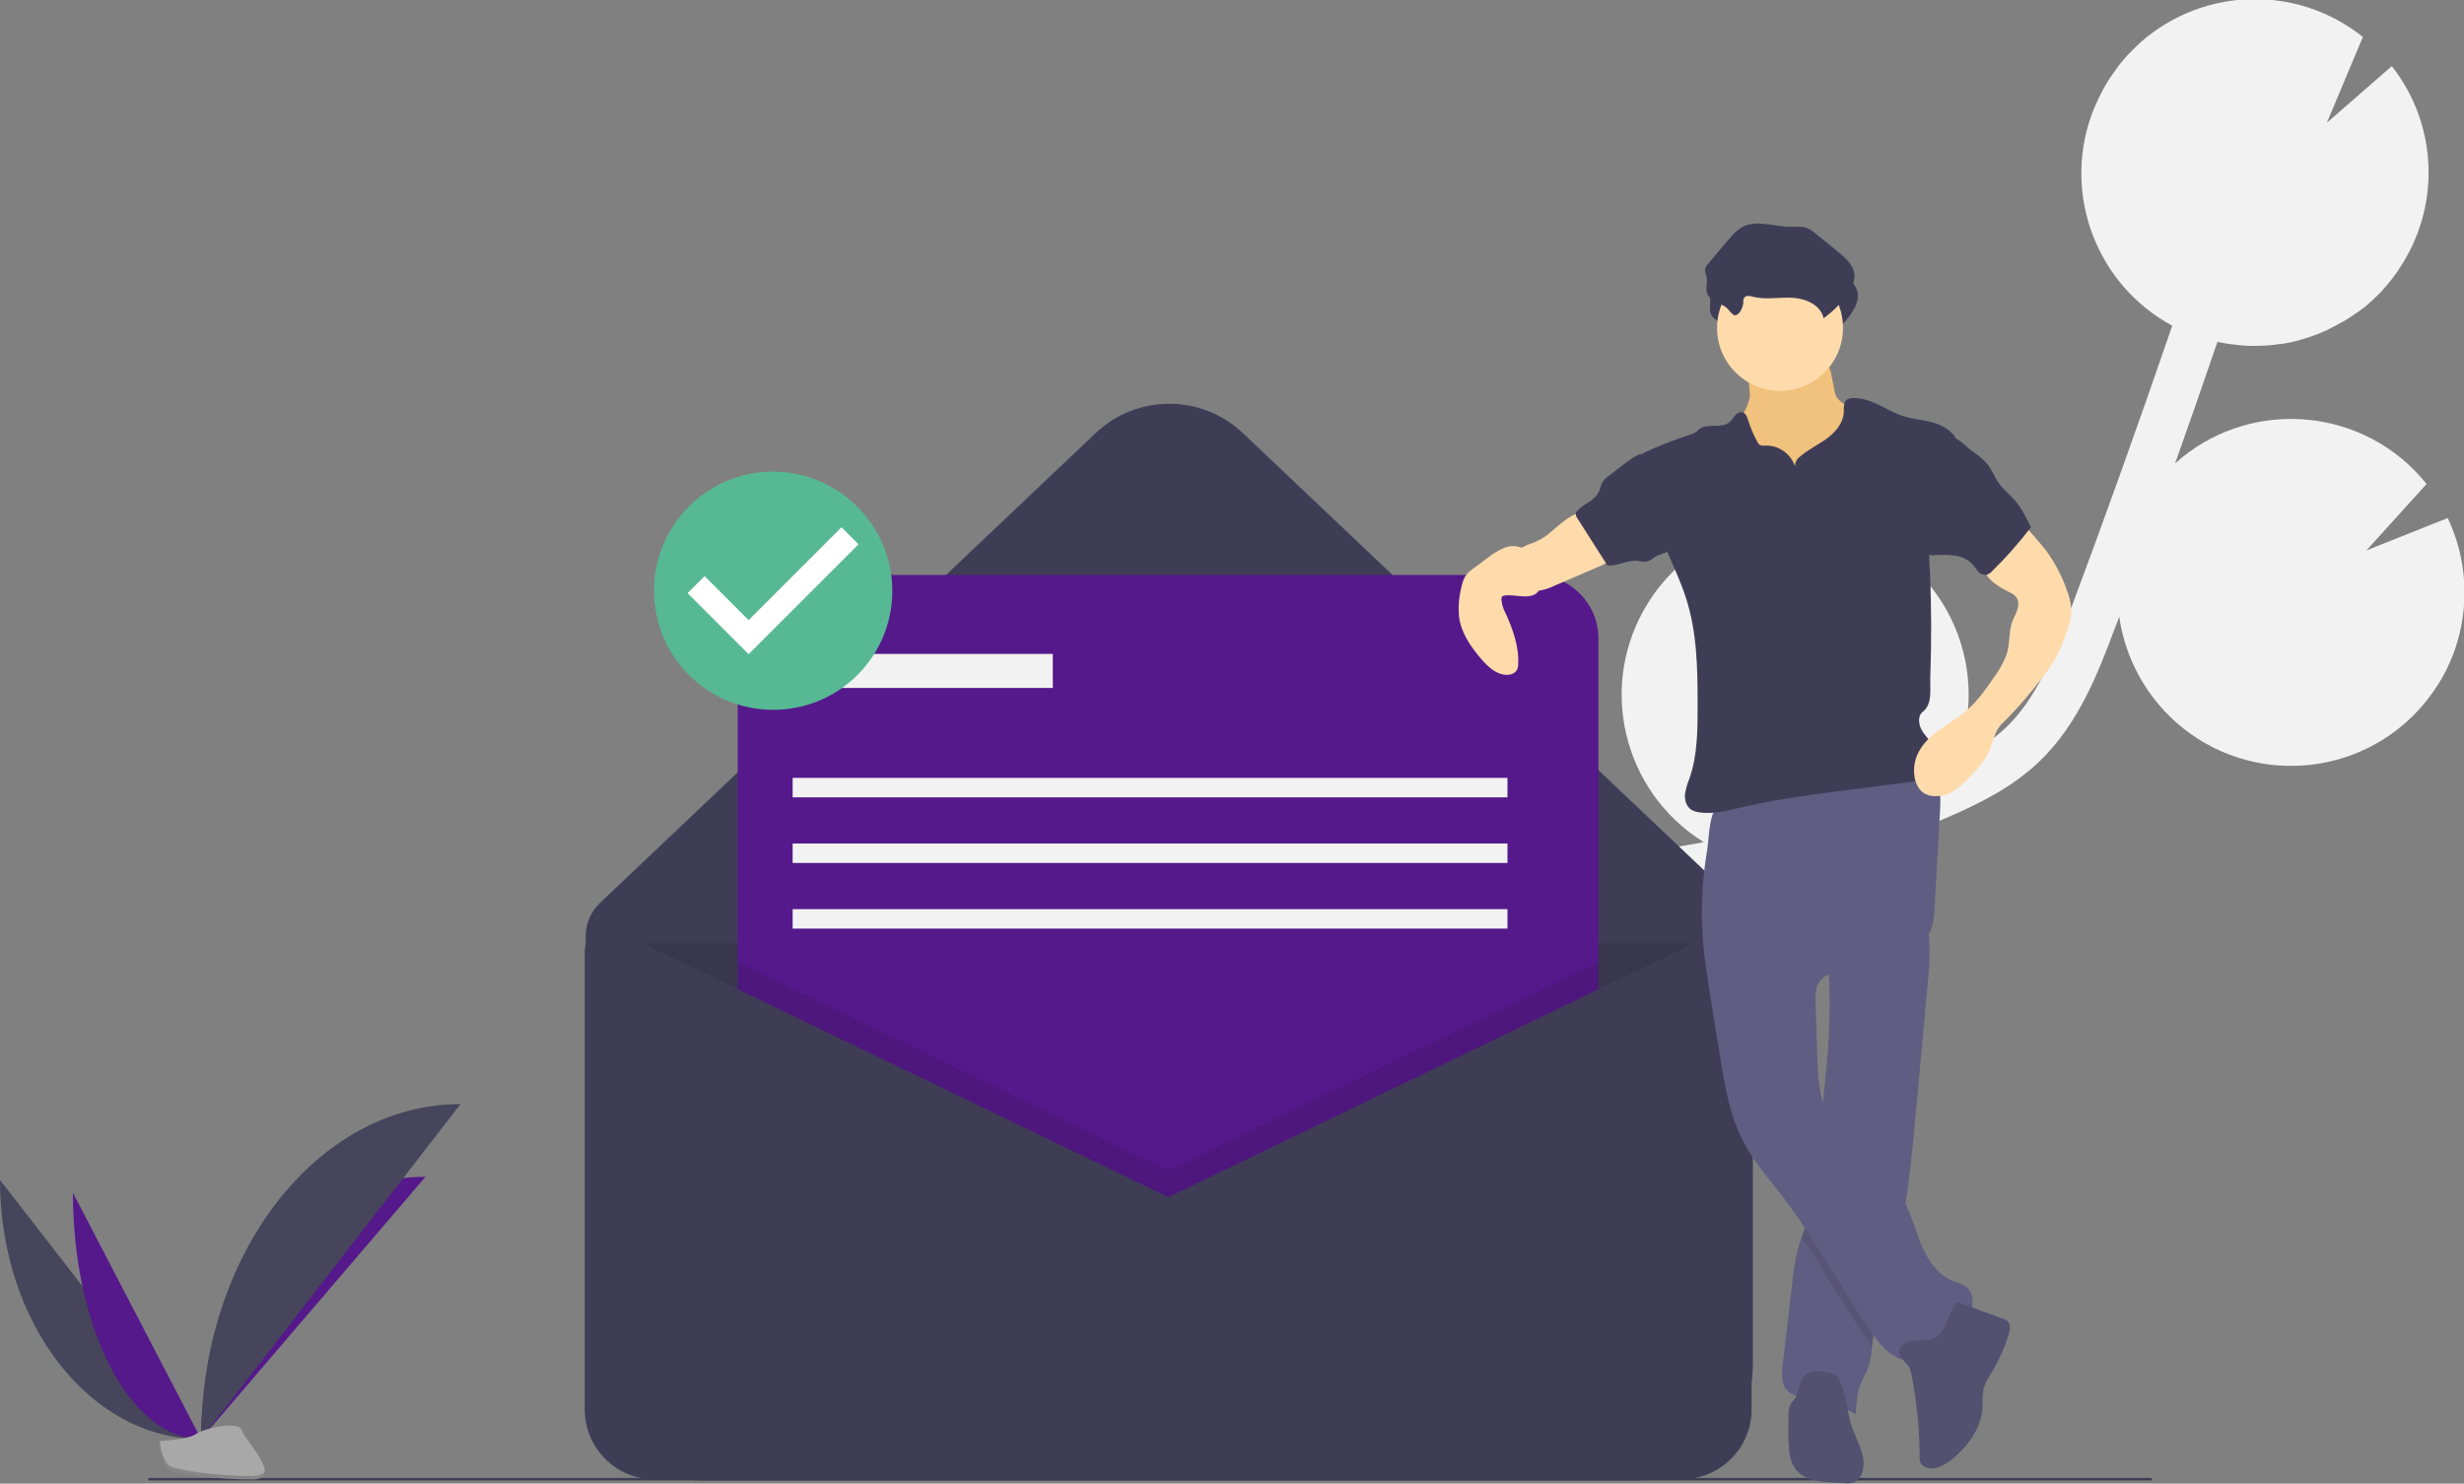 <?xml version="1.0" encoding="utf-8"?>
<!-- Generator: Adobe Illustrator 23.0.0, SVG Export Plug-In . SVG Version: 6.00 Build 0)  -->
<svg version="1.1" id="aaafdec0-95c8-49a3-a8f8-64216c6da511"
	 xmlns="http://www.w3.org/2000/svg" xmlns:xlink="http://www.w3.org/1999/xlink" x="0px" y="0px" viewBox="0 0 1013.4 610.3"
	 style="enable-background:new 0 0 1013.4 610.3;" xml:space="preserve">
<rect x="0" y="0" width="1013.4" height="610.3" fill="#808080" stroke="none"/>
<style type="text/css">
	.st0{fill:#F2F2F2;}
	.st1{fill:#3F3D56;}
	.st2{opacity:0.1;enable-background:new    ;}
	.st3{fill:none;stroke:#3F3D56;stroke-miterlimit:10;}
	.st4{fill:#55198B;}
	.st5{fill:#46455B;}
	.st6{fill:#A8A8A8;}
	.st7{opacity:0.2;enable-background:new    ;}
	.st8{fill:#A0616A;}
	.st9{fill:#F1C27D;enable-background:new    ;}
	.st10{fill:#605D82;}
	.st11{fill:#535070;}
	.st12{fill:#FFDBAC;}
	.st13{fill:#FFFFFF;}
	.st14{fill:#57B894;}
</style>
<title>message sent</title>
<path class="st0" d="M689.5,348.4l8.7-1.5c0.8-0.1,1.7-0.3,2.5-0.5c-33.5-20.8-43.8-64.8-23-98.2c14.5-23.4,41.2-36.3,68.5-33.3
	L734.8,242l27-23.6c0.1,0,0.1,0,0.2,0.1c37.2,13.1,56.7,53.8,43.6,91c0,0,0,0,0,0c-0.5,1.3-1,2.5-1.5,3.8c7.6-3.8,14.9-8.3,20.9-14
	c12.1-11.6,18.7-27.5,26.1-47.2c14.6-39,28.7-78.5,42.3-118.1c-30.8-16.7-45-53.3-33.3-86.4c0.7-2.1,1.6-4,2.5-6
	c0.2-0.5,0.4-1,0.7-1.5c0.9-1.9,1.9-3.7,2.9-5.5c0.2-0.3,0.4-0.6,0.5-0.8c0.9-1.5,1.9-2.9,2.9-4.3c0.4-0.5,0.8-1,1.1-1.6
	c1.1-1.5,2.3-3,3.6-4.4c0.4-0.5,0.9-0.9,1.3-1.4c1-1,2-2,3-3c0.5-0.5,1.1-1,1.6-1.5c0.1-0.1,0.3-0.3,0.4-0.4c0,0,0,0,0,0
	c25.9-22.6,64.3-23.5,91.2-2l-14.8,35.3l26.7-23.3c19.2,24.4,20.2,58.5,2.6,84c0,0,0.1,0,0.1,0c-0.3,0.4-0.6,0.8-0.9,1.2
	c-0.6,0.8-1.1,1.6-1.7,2.3c-0.8,1-1.5,1.9-2.3,2.8c-0.6,0.7-1.2,1.4-1.8,2.1c-0.9,1-1.9,1.9-2.9,2.9c-0.6,0.5-1.1,1.1-1.7,1.6
	c-1.5,1.4-3.1,2.7-4.8,3.9c-0.6,0.4-1.2,0.8-1.8,1.2c-1.2,0.8-2.3,1.6-3.5,2.3c-0.7,0.5-1.5,0.9-2.3,1.3c-1.1,0.6-2.2,1.2-3.3,1.8
	c-0.8,0.4-1.6,0.8-2.4,1.2c-1.2,0.5-2.3,1-3.5,1.5c-0.8,0.3-1.6,0.6-2.4,0.9c-1.3,0.5-2.7,0.9-4,1.3c-0.7,0.2-1.4,0.4-2,0.6
	c-2,0.5-4.1,1-6.2,1.3c-0.4,0.1-0.8,0.1-1.2,0.1c-1.7,0.3-3.5,0.5-5.2,0.6c-0.8,0.1-1.5,0.1-2.3,0.1c-1.4,0.1-2.8,0.1-4.2,0.1
	c-0.8,0-1.7-0.1-2.5-0.1c-1.4-0.1-2.8-0.2-4.2-0.4c-0.8-0.1-1.6-0.2-2.5-0.3c-1.5-0.2-3-0.5-4.5-0.8c-0.1,0-0.2,0-0.3-0.1
	c-5.7,16.7-11.5,33.4-17.4,50c29.3-26.3,74.4-23.9,100.7,5.3c0.9,1,1.8,2.1,2.7,3.2l-24.7,27.3l33.4-13.3c8.1,17,9.1,36.5,2.9,54.3
	c-2.2,6.2-5.2,12.1-9.1,17.5c-22.7,32.2-67.2,39.8-99.4,17.1c-16.1-11.4-26.7-28.9-29.5-48.3c-0.6,1.7-1.2,3.4-1.9,5
	c-6.5,17.3-14.6,38.9-30.9,54.5c-11,10.6-24.6,17.3-37.7,23c-8.5,3.7-17.1,7.1-25.8,10.2c-9.7,5.9-20.6,9.4-31.9,10.2
	c-13.7,3.8-27.7,7-41.7,9.5l-8.8,1.5c-7.9,1.3-15.9,2.7-24,4.3c1.2,0.3,2.3,0.7,3.5,1.1c29.3,10.3,48.6,38.4,47.6,69.4L665,459.7
	l49.7,7.9c-14.9,36.5-56.5,54.1-93,39.2c-9.9-4-18.7-10.2-25.9-18.1c0.5,1.7,1,3.4,1.5,5.1c1,3.3,2,6.7,3,10
	c13.1,44.9,7.4,80.3-15.9,99.5l-12.6-15.3c22.7-18.7,15.6-57.3,9.4-78.7c-0.9-3.2-1.9-6.5-2.9-9.8c-8.5-28.3-18.2-60.4-5.7-89.8
	C591.5,365.2,645.8,355.9,689.5,348.4z"/>
<path class="st1" d="M673.4,609H288.5c-26.3,0-47.6-21.3-47.6-47.6l0,0V385.1c0-5.2,2.1-10.1,5.9-13.7l203.9-193.3
	c16.9-16,43.5-16,60.4,0l194.4,184.3c9.8,9.3,15.4,22.2,15.4,35.8v163.2C721,587.7,699.7,609,673.4,609L673.4,609z"/>
<path class="st2" d="M241,388h476l0,0v192.3c0,15.9-12.9,28.7-28.7,28.7c0,0,0,0,0,0H269.7c-15.9,0-28.7-12.9-28.7-28.7l0,0L241,388
	L241,388L241,388z"/>
<path class="st3" d="M240.5,376.5"/>
<path class="st4" d="M329.6,236.5h301.6c14.5,0,26.2,11.7,26.2,26.2v301.6c0,14.5-11.7,26.2-26.2,26.2H329.6
	c-14.5,0-26.2-11.7-26.2-26.2V262.7C303.5,248.2,315.2,236.5,329.6,236.5z"/>
<polygon class="st2" points="657.5,395.9 657.5,590.5 303.5,590.5 303.5,395.9 480.5,481.5 "/>
<path class="st1" d="M480.5,492.5L253.7,382.9c-4.6-2.2-10.1-0.3-12.3,4.3c-0.6,1.2-0.9,2.6-0.9,4v188.6c0,15.9,12.9,28.7,28.7,28.7
	l0,0h422.5c15.9,0,28.7-12.9,28.7-28.7c0,0,0,0,0,0V394.4c0-6.2-5-11.2-11.2-11.2c-1.7,0-3.4,0.4-4.9,1.1L480.5,492.5z"/>
<rect x="334" y="269" class="st0" width="99" height="14"/>
<rect x="326" y="320" class="st0" width="294" height="8"/>
<rect x="326" y="347" class="st0" width="294" height="8"/>
<rect x="326" y="374" class="st0" width="294" height="8"/>
<line class="st3" x1="61" y1="608.5" x2="885" y2="608.5"/>
<path class="st5" d="M0,485.4C0,544.3,37,592,82.7,592"/>
<path class="st4" d="M82.7,592c0-59.6,41.3-107.9,92.3-107.9"/>
<path class="st4" d="M30,490.7c0,56,23.6,101.3,52.7,101.3"/>
<path class="st5" d="M82.7,592c0-76.2,47.7-137.8,106.7-137.8"/>
<path class="st6" d="M65.3,592.8c0,0,11.7-0.4,15.3-2.9s18-5.5,18.9-1.5s17.6,20.1,4.4,20.2s-30.8-2.1-34.3-4.2
	S65.3,592.8,65.3,592.8z"/>
<path class="st7" d="M104.1,607.2c-13.2,0.1-30.8-2.1-34.3-4.2c-2.7-1.6-3.8-7.5-4.1-10.2c-0.2,0-0.4,0-0.4,0s0.7,9.5,4.3,11.6
	s21.1,4.3,34.3,4.2c3.8,0,5.1-1.4,5.1-3.4C108.4,606.4,106.9,607.2,104.1,607.2z"/>
<path class="st8" d="M719.7,162.8c-0.6,5.4-4.7,9.7-6.2,14.8c-2.3,7.8,1.7,16.1,7,22.2c8.8,9.8,21.1,15.6,34.2,16.3
	c1.9,0.2,3.8,0,5.7-0.6c1.6-0.7,3.1-1.7,4.3-2.9c4.1-4.1,6.2-9.7,7.1-15.4s0.5-11.5,0.2-17.2c0-1.2-0.2-2.4-0.6-3.5
	c-0.6-1.1-1.3-2-2.2-2.7c-2.9-2.7-6.1-5-9.6-7c-1.6-0.7-2.9-1.8-4-3.1c-0.7-1.1-1.1-2.4-1.2-3.7l-1.1-5.4c-0.2-1.6-0.7-3.1-1.6-4.4
	c-1.9-2.5-5.5-2.9-8.6-3l-11.5-0.5c-3.6-0.1-8.3-1.2-11.8-0.5c-3.3,0.7-2.2,3.7-1.6,6.4C719.1,156,719.6,159.4,719.7,162.8z"/>
<path class="st9" d="M719.7,162.8c-0.6,5.4-4.7,9.7-6.2,14.8c-2.3,7.8,1.7,16.1,7,22.2c8.8,9.8,21.1,15.6,34.2,16.3
	c1.9,0.2,3.8,0,5.7-0.6c1.6-0.7,3.1-1.7,4.3-2.9c4.1-4.1,6.2-9.7,7.1-15.4s0.5-11.5,0.2-17.2c0-1.2-0.2-2.4-0.6-3.5
	c-0.6-1.1-1.3-2-2.2-2.7c-2.9-2.7-6.1-5-9.6-7c-1.6-0.7-2.9-1.8-4-3.1c-0.7-1.1-1.1-2.4-1.2-3.7l-1.1-5.4c-0.2-1.6-0.7-3.1-1.6-4.4
	c-1.9-2.5-5.5-2.9-8.6-3l-11.5-0.5c-3.6-0.1-8.3-1.2-11.8-0.5c-3.3,0.7-2.2,3.7-1.6,6.4C719.1,156,719.6,159.4,719.7,162.8z"/>
<path class="st10" d="M792.9,403.8c-1.6,17.9-3.3,35.7-4.9,53.6c-1.3,14.1-2.6,28.2-5.1,42.1c-0.9,4.8-1.9,9.5-3.1,14.3
	c-3.3,13.1-8.2,25.9-9.8,39.3c0,0.4-0.1,0.8-0.1,1.2c-0.2,3-0.7,5.9-1.7,8.7c-0.8,2-2,3.9-2.8,5.9c-1.7,4.1-1.9,8.5-2.1,12.9
	c-5.9-3.3-12.4-5.6-19.2-6.6c-3.3-0.5-6.9-0.8-9.1-3.3c-2.5-2.7-2.2-6.8-1.8-10.4c1.3-11.2,2.6-22.4,3.9-33.6
	c0.4-4.8,1.2-9.6,2.4-14.3c0.4-1.6,1-3.1,1.5-4.6c0.7-2.1,1.5-4.2,2.1-6.4c0.8-3.5,1.4-7,1.7-10.6c1.3-11.3,2.9-22.5,4.3-33.8
	l0.1-0.6c2.1-17.1,3.7-34.2,3.2-51.4c-0.1-2.5-0.2-5.1-0.3-7.6c-0.2-3.7-0.6-5.7,2.5-8c3.4-2.6,7.8-4.3,11.7-6
	c2.1-0.9,25-9,25.6-7.3c1.1,3.8,1.6,7.7,1.7,11.7C793.7,394.1,793.4,399,792.9,403.8z"/>
<path class="st2" d="M782.9,499.4c-0.9,4.8-1.9,9.5-3.1,14.3c-3.3,13.1-8.2,25.9-9.8,39.3c0,0.4-0.1,0.8-0.1,1.2
	c-10.2-14.6-18.8-30.3-28.8-45.1c0.7-2.1,1.5-4.2,2.1-6.4c0.8-3.5,1.4-7,1.7-10.6c1.3-11.3,2.9-22.5,4.3-33.8l0.1-0.6
	c0.6,2.4,1.4,4.7,2.5,6.9c6.7,13.6,22.6,20.5,30.4,33.5C782.5,498.6,782.7,499,782.9,499.4z"/>
<path class="st10" d="M700,379.7c0.3,10.9,2.1,21.7,3.8,32.5l3.6,22.3c2,12.2,4,24.6,9.8,35.5c4.3,8.2,10.5,15.1,16.1,22.4
	c13.8,18,24.2,38.4,37.3,56.9c3.8,5.4,9.3,11.2,15.7,10.1c4.3-0.7,7.4-4.3,10.7-7c4-3.2,8.7-5.6,11.8-9.6s3.7-10.8-0.5-13.7
	c-1.5-0.8-3.1-1.5-4.8-2c-6.5-2.5-10.8-8.9-13.4-15.3s-4.3-13.4-7.9-19.4c-7.8-13-23.7-19.9-30.4-33.5c-3.8-7.6-4.1-16.4-4.4-24.9
	l-0.7-21.7c-0.1-2.4-0.1-4.8,0.8-7c2.6-5.8,10.3-6.3,16.6-7c7.1-0.8,14-3,20.3-6.4c3.6-1.9,7.1-4.4,9.1-8.1c1.8-3.3,2-7.2,2.2-10.9
	l2.2-39.3c0.2-3.4,0.4-6.9-0.8-10c-3-8-13-10.5-21.5-10.2c-15.8,0.7-30.4,7.5-45.3,12.1c-3.7,1.2-7.4,2.1-11.2,2.9
	c-3.3,0.7-7.4,0.4-10.6,1.5c-5.7,1.9-5.5,14.3-6.3,19.4C700.5,359.4,699.7,369.6,700,379.7z"/>
<path class="st11" d="M784.2,561.1c1.4,1.4,1.8,3.5,2.2,5.4c2,10.8,3.1,21.7,3.1,32.7c-0.1,1,0.1,2.1,0.6,3c0.4,0.5,0.9,1,1.5,1.2
	c4,1.9,8.7-0.8,12-3.7c6.2-5.4,11.5-12.8,11.8-21c-0.1-2.1,0-4.3,0.2-6.4c0.5-3.1,2.4-5.8,4-8.5c2.7-4.6,4.9-9.6,6.5-14.7
	c0.6-1.9,1-4.3-0.5-5.7c-0.5-0.4-1.1-0.7-1.8-0.9l-18.2-6.7c-1.6-0.6-5.5,9.5-6.1,10.6c-1.5,2.7-3,4.2-6.1,4.8
	c-3.1,0.6-6.8-0.3-9.7,1.3C779,555.1,781.4,558.3,784.2,561.1z"/>
<path class="st11" d="M756.2,567.3c-0.3-0.7-0.8-1.3-1.4-1.8c-0.8-0.5-1.8-0.9-2.8-0.9c-3.5-0.6-7.6-1-10,1.6
	c-2.2,2.4-1.9,6.3-3.7,9c-0.6,0.9-1.4,1.6-1.9,2.5c-0.6,1.4-0.9,2.9-0.8,4.4c-0.1,4.2-0.2,8.4,0.1,12.6c0.2,3.5,0.8,7.2,3,9.9
	c3.5,4.4,9.9,5,15.5,5.3l4.6,0.2c1.3,0.2,2.5,0,3.7-0.3c1.5-0.7,2.7-2,3.2-3.6c2.4-5.9-1.4-12.3-3.7-18.2
	C759.4,581.3,759.8,573.8,756.2,567.3z"/>
<path class="st1" d="M718.4,132.6c-0.1-0.6,0-1.2,0.3-1.8c0.7-1.2,2.4-0.9,3.7-0.5c5.3,1.3,10.9,0.1,16.3,0.4s11.6,3,12.7,8.4
	c4-2.8,7.4-6.3,10.1-10.3c1.5-2.3,2.8-4.9,2.6-7.6c-0.3-3.9-3.6-6.8-6.6-9.3l-9.1-7.4c-1.2-1.1-2.6-2-4.1-2.6
	c-2.1-0.7-4.4-0.4-6.6-0.4c-6.6,0-13.6-3-19.5,0c-2.5,1.3-4.3,3.4-6.1,5.5l-8.1,9.6c-0.6,0.6-1.1,1.4-1.3,2.2
	c-0.2,1.2,0.4,2.3,0.6,3.5c0.4,2.1-0.5,4.4,0.2,6.5c1.2,3.4,5.3,3.9,7.9,5.9c0.9,0.7,2.4,3.2,3.6,3.2
	C716.9,137.8,718.3,134.2,718.4,132.6z"/>
<circle class="st12" cx="732.1" cy="134.9" r="25.9"/>
<path class="st1" d="M738.2,191.7c-1.8-5.2-6.8-8.6-12.2-8.4c-0.8,0.1-1.6,0-2.3-0.3c-0.4-0.3-0.7-0.7-0.9-1.2
	c-1.6-2.8-2.8-5.8-3.8-8.9c-0.4-1.4-1-3-2.4-3.3c-1.2-0.2-2.3,0.4-3,1.3c-0.7,0.9-1.4,1.9-2.2,2.7c-3.3,2.9-9,0.3-12.5,2.9
	c-0.6,0.4-1,1-1.6,1.4c-0.6,0.4-1.2,0.6-1.9,0.8c-6.7,2.2-13.2,4.7-19.6,7.7c2.3,13.9,4.7,28,10.1,41c2.6,6.2,5.5,12.2,7.5,18.6
	c4.6,14.1,4.8,29.2,4.8,44c0,10.1,0,20.5-3.3,30.1c-0.9,2.1-1.5,4.3-1.9,6.6c-0.2,2.3,0.5,4.8,2.3,6.2c1.1,0.7,2.3,1.1,3.6,1.3
	c5.7,0.8,11.4-0.7,17-2c15-3.5,30.3-5.5,45.6-7.4l25.6-3.3c1.8-0.1,3.6-0.6,5.3-1.4c4.7-2.6,5.1-9.6,2.2-14.1
	c-1.4-2.1-3.4-3.9-4.5-6.2s-1.3-5.5,0.7-7c4.1-3.2,2.9-9.2,3.1-14.4c0.5-14.6,0.5-29.1-0.2-43.7c-0.2-3-0.3-6-0.1-9.1
	c0.5-5.1,1.4-10.2,2.8-15.1l7.8-30.6c-2-3.2-5.9-5.2-9.6-6.2s-7.5-1.2-11.2-2.3c-7.4-2.3-14.1-8.2-21.8-7.6c-0.6,0-1.2,0.2-1.7,0.4
	c-1.8,1-1.5,3.5-1.6,5.5c-0.2,4.4-3.5,8.2-7.1,10.8s-7.7,4.5-11.1,7.5C739,188.8,738.3,190.2,738.2,191.7z"/>
<path class="st12" d="M635.5,220.7c-1.7,1.1-3.5,2.1-5.5,2.8c-1.9,0.6-3.6,1.4-5.2,2.5c-0.7,0.6-1.3,1.4-1.8,2.2
	c-2.7,4.8-1,10.9,3.8,13.6c1.6,0.9,3.5,1.4,5.4,1.3c2.4-0.3,4.7-1,6.8-2l18.3-7.9c3.1-1.3,6.4-2.9,7.9-6c0.2-0.3,0.2-0.6,0.2-0.9
	c-0.1-0.3-0.4-0.6-0.8-0.8c-4.1-2.7-7.7-6.1-10.6-10c-0.8-1-1.7-3.4-2.7-4C647.3,209.2,638.6,218.7,635.5,220.7z"/>
<path class="st12" d="M831,214.2l6.7,7.7c1.4,1.7,2.9,3.3,4.2,5.1c3.2,4.5,5.8,9.4,7.7,14.5c1.5,3.8,2.7,7.9,2.2,12
	c-0.3,2.1-0.9,4.1-1.7,6.1c-1.2,3.8-2.8,7.5-4.6,11c-1.5,2.7-3.2,5.3-5.2,7.7c-5.2,6.9-10.9,13.5-17.1,19.6c-2.3,2.3-3.3,6-4.3,9.1
	c-1.9,5.7-6.3,10.1-10.5,14.3c-1.4,1.4-2.9,2.7-4.5,3.9c-2.4,1.6-5.3,2.4-8.2,2.3c-1.3,0-2.5-0.3-3.7-0.8c-2.9-1.4-4.4-4.8-4.7-8
	c-0.3-2.9,0.2-5.9,1.4-8.5c3.9-8.6,13.8-12.3,20.8-18.5c4.1-3.7,7.3-8.3,10.4-12.8c2.1-2.8,3.9-5.9,5.2-9.2c1.6-4.2,1-9.1,2.3-13.4
	c0.6-1.8,1.6-3.4,2.2-5.2s0.8-3.9-0.3-5.4c-0.8-1-1.9-1.7-3.1-2.2c-4.5-2.3-9.5-5.2-10.4-10.2c-0.3-2.7,0.4-5.5,2-7.8
	c1.6-2.2,3.5-4.2,5.7-5.9C825.7,217.9,829,216,831,214.2z"/>
<path class="st12" d="M631.1,231.5c-1.2-2.4-2.7-4.9-5.1-6.1c-2.4-1-5-1-7.4,0c-2.3,1-4.5,2.3-6.5,3.9l-5.8,4.3
	c-1.3,0.9-2.5,1.9-3.5,3.2c-0.9,1.5-1.5,3.2-1.8,4.9c-1,4-1.3,8.1-0.9,12.2c0.9,6.6,4.9,12.3,9.2,17.3c2.7,3.1,6.1,6.3,10.2,6.4
	c1.8,0.1,3.8-0.6,4.5-2.3c0.3-0.6,0.4-1.3,0.4-2c0.4-7.3-2.2-14.5-5.2-21.1c-1-1.7-1.5-3.7-1.7-5.7c0-0.3,0.1-0.7,0.2-1
	c0.3-0.3,0.6-0.4,1-0.5c4.2-0.8,11.4,2.4,14.3-2.2C635.1,239.8,632.5,234.2,631.1,231.5z"/>
<path class="st1" d="M717,124.4c-0.1-0.6,0-1.2,0.3-1.8c0.7-1.2,2.4-0.9,3.7-0.5c5.3,1.3,10.9,0.1,16.3,0.4s11.6,3,12.7,8.4
	c4-2.8,7.4-6.3,10.1-10.3c1.5-2.3,2.8-4.9,2.6-7.6c-0.3-3.9-3.6-6.8-6.6-9.3l-9.1-7.4c-1.2-1.1-2.6-2-4.1-2.6
	c-2.1-0.7-4.4-0.4-6.6-0.4c-6.6,0-13.6-3-19.5,0c-2.5,1.3-4.3,3.4-6.1,5.5l-8.1,9.6c-0.6,0.6-1.1,1.4-1.3,2.2
	c-0.2,1.2,0.4,2.3,0.6,3.5c0.4,2.1-0.5,4.4,0.2,6.5c1.2,3.4,5.3,3.9,7.9,5.9c0.9,0.7,2.4,3.2,3.6,3.2C715.6,129.6,717,126,717,124.4
	z"/>
<path class="st1" d="M662,195.5c-1,0.7-2,1.5-2.7,2.5c-1,1.4-1.1,3.3-2,4.8c-1.7,3.2-5.8,4.4-8.4,7.1c-0.4,0.4-0.7,0.8-0.8,1.4
	c0,0.7,0.2,1.4,0.7,2l12.3,19.3c4.1,0.4,8-2.2,12.1-1.9c1.5,0.1,3.1,0.7,4.6,0.2c1-0.5,2-1.1,2.9-1.8c2.4-1.5,5.7-1.7,7.7-3.8
	c2-2,2.2-5,2.2-7.8c0-2.4-0.2-4.8-0.7-7.2c-1.8-7.4-7.5-13.1-11-19.7c-1.7-3.2-2.7-5.1-6.3-2.9C668.8,190,665.4,193,662,195.5z"/>
<path class="st1" d="M811.3,185.7c2.3,1.5,4.4,3.3,6.2,5.4c1.9,2.4,2.9,5.4,4.7,7.8c1.7,2.4,4.1,4.3,6.1,6.5c3,3.3,5,7.4,7,11.5
	c-4.9,6.4-10.2,12.4-15.9,18c-0.6,0.7-1.5,1.3-2.4,1.6c-1.3,0.1-2.6-0.4-3.4-1.4c-0.9-0.9-1.5-2.1-2.4-3c-2-2.1-4.7-3.3-7.5-3.6
	c-2.8-0.3-5.7-0.3-8.5-0.1c-0.6,0.1-1.3,0-1.8-0.3c-0.4-0.3-0.8-0.7-1-1.1c-3.3-5.7-2.3-12.8-1.1-19.2l2.7-14.8
	c0.4-2.8,1.1-5.6,2.2-8.2c1-2.2,3.3-5.9,6.1-5.2C805.2,179.9,808.9,184,811.3,185.7z"/>
<ellipse class="st13" cx="318" cy="242.1" rx="41" ry="41.1"/>
<path class="st14" d="M318,194c-27.1,0-49,21.9-49,49s21.9,49,49,49s49-21.9,49-49C366.9,216,345,194.1,318,194z M307.9,269.1
	L282.8,244l7-7l18.1,18.1l38.2-38.2l7,7L307.9,269.1L307.9,269.1z"/>
</svg>
